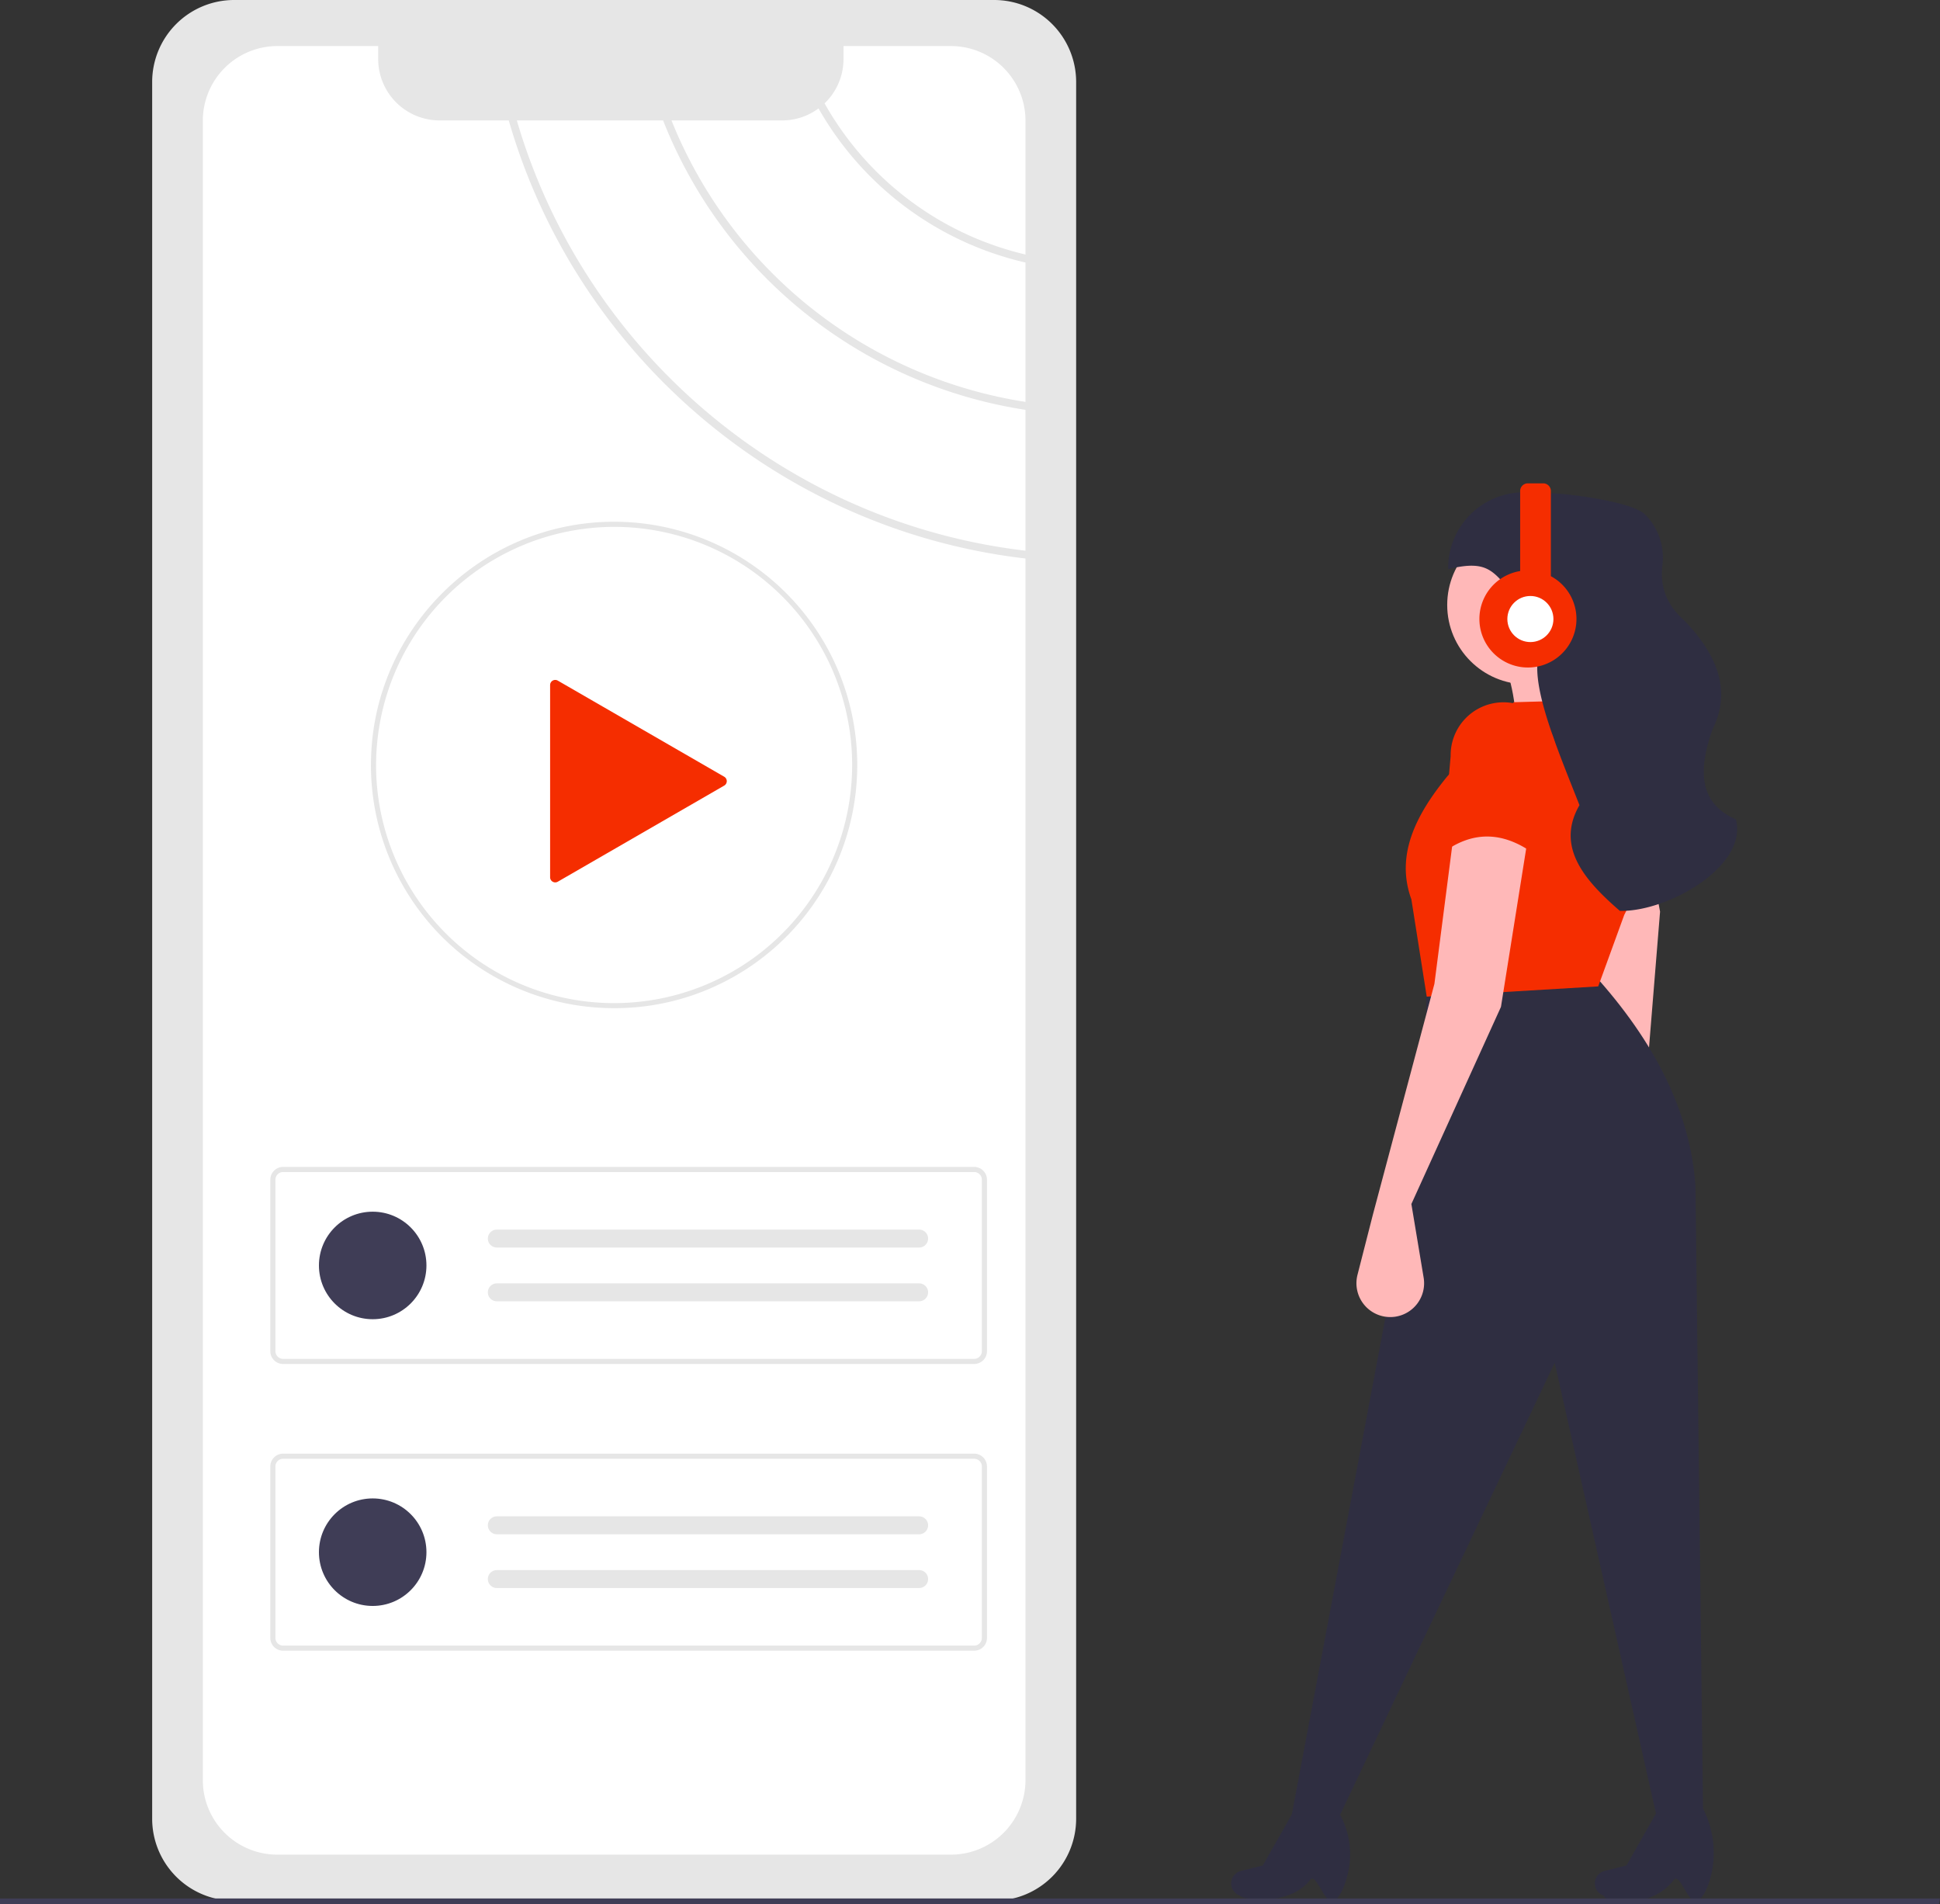 <svg id="a72165a3-c5ba-49c6-9929-450570401138" data-name="Layer 1" xmlns="http://www.w3.org/2000/svg" width="757.964" height="743.732" viewBox="0 0 757.964 743.732"><rect x="0" y="0" width="757.964" height="743.732" fill="#333333" stroke="none"/><path d="M312.471,78.134a32.036,32.036,0,0,0-32,32V788.562a32.036,32.036,0,0,0,32,32H609.471a32.037,32.037,0,0,0,32-32V110.134a32.036,32.036,0,0,0-32-32Z" transform="translate(-221.018 -78.134)" fill="#e6e6e6"/><path d="M621.676,235.116v-54.44a125.247,125.247,0,0,1-80.859-60.189l-.001.001a23.789,23.789,0,0,1-14.22,4.68H483.368A178.549,178.549,0,0,0,621.676,235.116Z" transform="translate(-221.018 -78.134)" fill="#fff"/><path d="M621.676,177.556V125.258a29.121,29.121,0,0,0-29.13-29.13h-41.97v5.05a23.917,23.917,0,0,1-7.399,17.329A122.298,122.298,0,0,0,621.676,177.556Z" transform="translate(-221.018 -78.134)" fill="#fff"/><path d="M419.787,125.168H392.756a23.987,23.987,0,0,1-23.98-23.99v-5.05h-39.38a29.128,29.128,0,0,0-29.13,29.13v648.2a29.079,29.079,0,0,0,29.13,29.11h263.15a28.362,28.362,0,0,0,3.59-.22,29.146,29.146,0,0,0,25.54-28.89V296.286C525.967,285.196,446.218,216.907,419.787,125.168Z" transform="translate(-221.018 -78.134)" fill="#fff"/><path d="M480.088,125.168H422.947c26.301,90.039,104.68,157.028,198.729,168.068V238.216A181.668,181.668,0,0,1,480.088,125.168Z" transform="translate(-221.018 -78.134)" fill="#fff"/><path d="M601.63,610.915H331.629a5.006,5.006,0,0,1-5-5V538.94a5.006,5.006,0,0,1,5-5H601.63a5.006,5.006,0,0,1,5,5v66.976A5.006,5.006,0,0,1,601.63,610.915ZM331.629,535.94a3.003,3.003,0,0,0-3,3v66.976a3.003,3.003,0,0,0,3,3H601.63a3.003,3.003,0,0,0,3-3V538.94a3.003,3.003,0,0,0-3-3Z" transform="translate(-221.018 -78.134)" fill="#e6e6e6"/><circle cx="145.611" cy="494.293" r="21" fill="#3f3d56"/><path d="M415.129,558.427a3.5,3.5,0,1,0,0,7h165a3.5,3.5,0,0,0,0-7Z" transform="translate(-221.018 -78.134)" fill="#e6e6e6"/><path d="M415.129,579.427a3.5,3.5,0,1,0,0,7h165a3.5,3.5,0,0,0,0-7Z" transform="translate(-221.018 -78.134)" fill="#e6e6e6"/><path d="M601.63,722.915H331.629a5.006,5.006,0,0,1-5-5V650.94a5.006,5.006,0,0,1,5-5H601.63a5.006,5.006,0,0,1,5,5v66.976A5.006,5.006,0,0,1,601.63,722.915ZM331.629,647.94a3.003,3.003,0,0,0-3,3v66.976a3.003,3.003,0,0,0,3,3H601.63a3.003,3.003,0,0,0,3-3V650.94a3.003,3.003,0,0,0-3-3Z" transform="translate(-221.018 -78.134)" fill="#e6e6e6"/><circle cx="145.611" cy="606.293" r="21" fill="#3f3d56"/><path d="M415.129,670.427a3.5,3.5,0,1,0,0,7h165a3.5,3.5,0,0,0,0-7Z" transform="translate(-221.018 -78.134)" fill="#e6e6e6"/><path d="M415.129,691.427a3.5,3.5,0,1,0,0,7h165a3.5,3.5,0,0,0,0-7Z" transform="translate(-221.018 -78.134)" fill="#e6e6e6"/><path d="M460.947,471.93a94.96,94.96,0,0,1-95-95c0-.199 0-.408.012-.607.291-52.025,42.903-94.393,94.988-94.393a95.015,95.015,0,0,1,42.185,180.145A94.106,94.106,0,0,1,460.947,471.93Zm0-188a93.198,93.198,0,0,0-92.99,92.456c-.011.212-.01.383-.01.544a93,93,0,0,0,185.159,12.507,92.981,92.981,0,0,0-92.159-105.507Z" transform="translate(-221.018 -78.134)" fill="#e6e6e6"/><path d="M503.97,381.529l-65.022-37.541a2,2,0,0,0-3,1.732v75.081a2,2,0,0,0,3,1.732l65.022-37.541a2,2,0,0,0,0-3.464l-65.022-37.541a2,2,0,0,0-3,1.732v75.081a2,2,0,0,0,3,1.732l65.022-37.541A2,2,0,0,0,503.97,381.529Z" transform="translate(-221.018 -78.134)" fill="#f52d00"/><path d="M857.447,368.43l-44,5c.601-13.515-.542-26.122-5-37l36-13C841.222,336.889,847.28,352.24,857.447,368.43Z" transform="translate(-221.018 -78.134)" fill="#ffb8b8"/><path d="M862.754,518.515,877.006,543.958a13.22,13.22,0,0,1-5.244,18.089l0,0a13.22,13.22,0,0,1-19.45-10.373l-2.318-24.315-7.896-92.81L828.63,373.503l27.964-7.939,13.016,68.648Z" transform="translate(-221.018 -78.134)" fill="#ffb8b8"/><path d="M886.447,789.43l-18-1-40-178-85,179-18-1,52-276,1-50,65-4c24.293,26.717,38.052,54.346,40,83Z" transform="translate(-221.018 -78.134)" fill="#2f2e41"/><path d="M741.988,820.684c-3.407,1.555-6.683-11.417-9.135-8.219-8.235,10.738-27.41,7.369-27.324,6.129a5.025,5.025,0,0,1-3.167-6.549h0a5.025,5.025,0,0,1,3.486-3.111L714.397,806.797l13.424-23.607,13.704-.926h0A32.74,32.74,0,0,1,747.58,810.194C746.336,815.269,744.417,819.575,741.988,820.684Z" transform="translate(-221.018 -78.134)" fill="#2f2e41"/><path d="M884.068,820.684c-3.407,1.555-6.682-11.416-9.135-8.219-9.488,12.365-27.963,8.097-27.324,6.129a5.025,5.025,0,0,1-3.167-6.549h0a5.025,5.025,0,0,1,3.486-3.111l8.549-2.137,13.424-23.607L884.531,781.338l.37.604a37.721,37.721,0,0,1,4.042,30.844C887.726,816.685,886.07,819.77,884.068,820.684Z" transform="translate(-221.018 -78.134)" fill="#2f2e41"/><circle cx="596.429" cy="236.296" r="31" fill="#ffb8b8"/><path d="M845.447,463.43l-67,4-6-38c-6.211-17.082,1.552-32.774,14-48l26-29,36-1h0a26.888,26.888,0,0,1,18.296,22.248,106.429,106.429,0,0,1-11.132,61.826Z" transform="translate(-221.018 -78.134)" fill="#f52d00"/><path d="M772.447,548.43l4.794,28.766A13.22,13.22,0,0,1,766.182,592.44h0a13.22,13.22,0,0,1-14.788-16.347l6.053-23.663,24-90,8-62,29,2-11,69Z" transform="translate(-221.018 -78.134)" fill="#ffb8b8"/><path d="M854.623,433.93H853.906c-13.522-11.717-25.273-24.852-15.783-41.296C830.074,372.207,821.102,350.994,821.644,337.87c.401-9.707-2.425-19.377-8.743-26.757-8.552-9.99-10.456-14.452-26.075-10.674l0,0a29.597,29.597,0,0,1,30.67-29.989l9.759.355c7.465.271,31.323,3.323,36.446,8.249a23.766,23.766,0,0,1,6.804,19.983c-.957,8.145,1.612,15.337,8.478,21.368,13.144,13.592,18.566,27.695,11.113,42.65-5.625,15.832-5.356,28.864,9.153,35.129h0v0C903.96,416.27,873.312,433.93,854.623,433.93Z" transform="translate(-221.018 -78.134)" fill="#2f2e41"/><path d="M821.447,412.43c-12.413-9.496-24.75-10.246-37-1l3.345-37.973a20.647,20.647,0,0,1,19.662-20.979h0a20.647,20.647,0,0,1,21.626,20.968Z" transform="translate(-221.018 -78.134)" fill="#f52d00"/><ellipse cx="596.929" cy="242.296" rx="4" ry="7.5" fill="#ffb8b8"/><path d="M826.947,303.196v-33.266a3,3,0,0,0-3-3h-6a3,3,0,0,0-3,3v31.259a18.962,18.962,0,1,0,12,2.007Z" transform="translate(-221.018 -78.134)" fill="#f52d00"/><circle cx="597.929" cy="241.796" r="9" fill="#fff"/><polygon points="757.569 743.732 0 743.732 0 741.551 757.964 741.551 757.569 743.732" fill="#3f3d56"/></svg>
